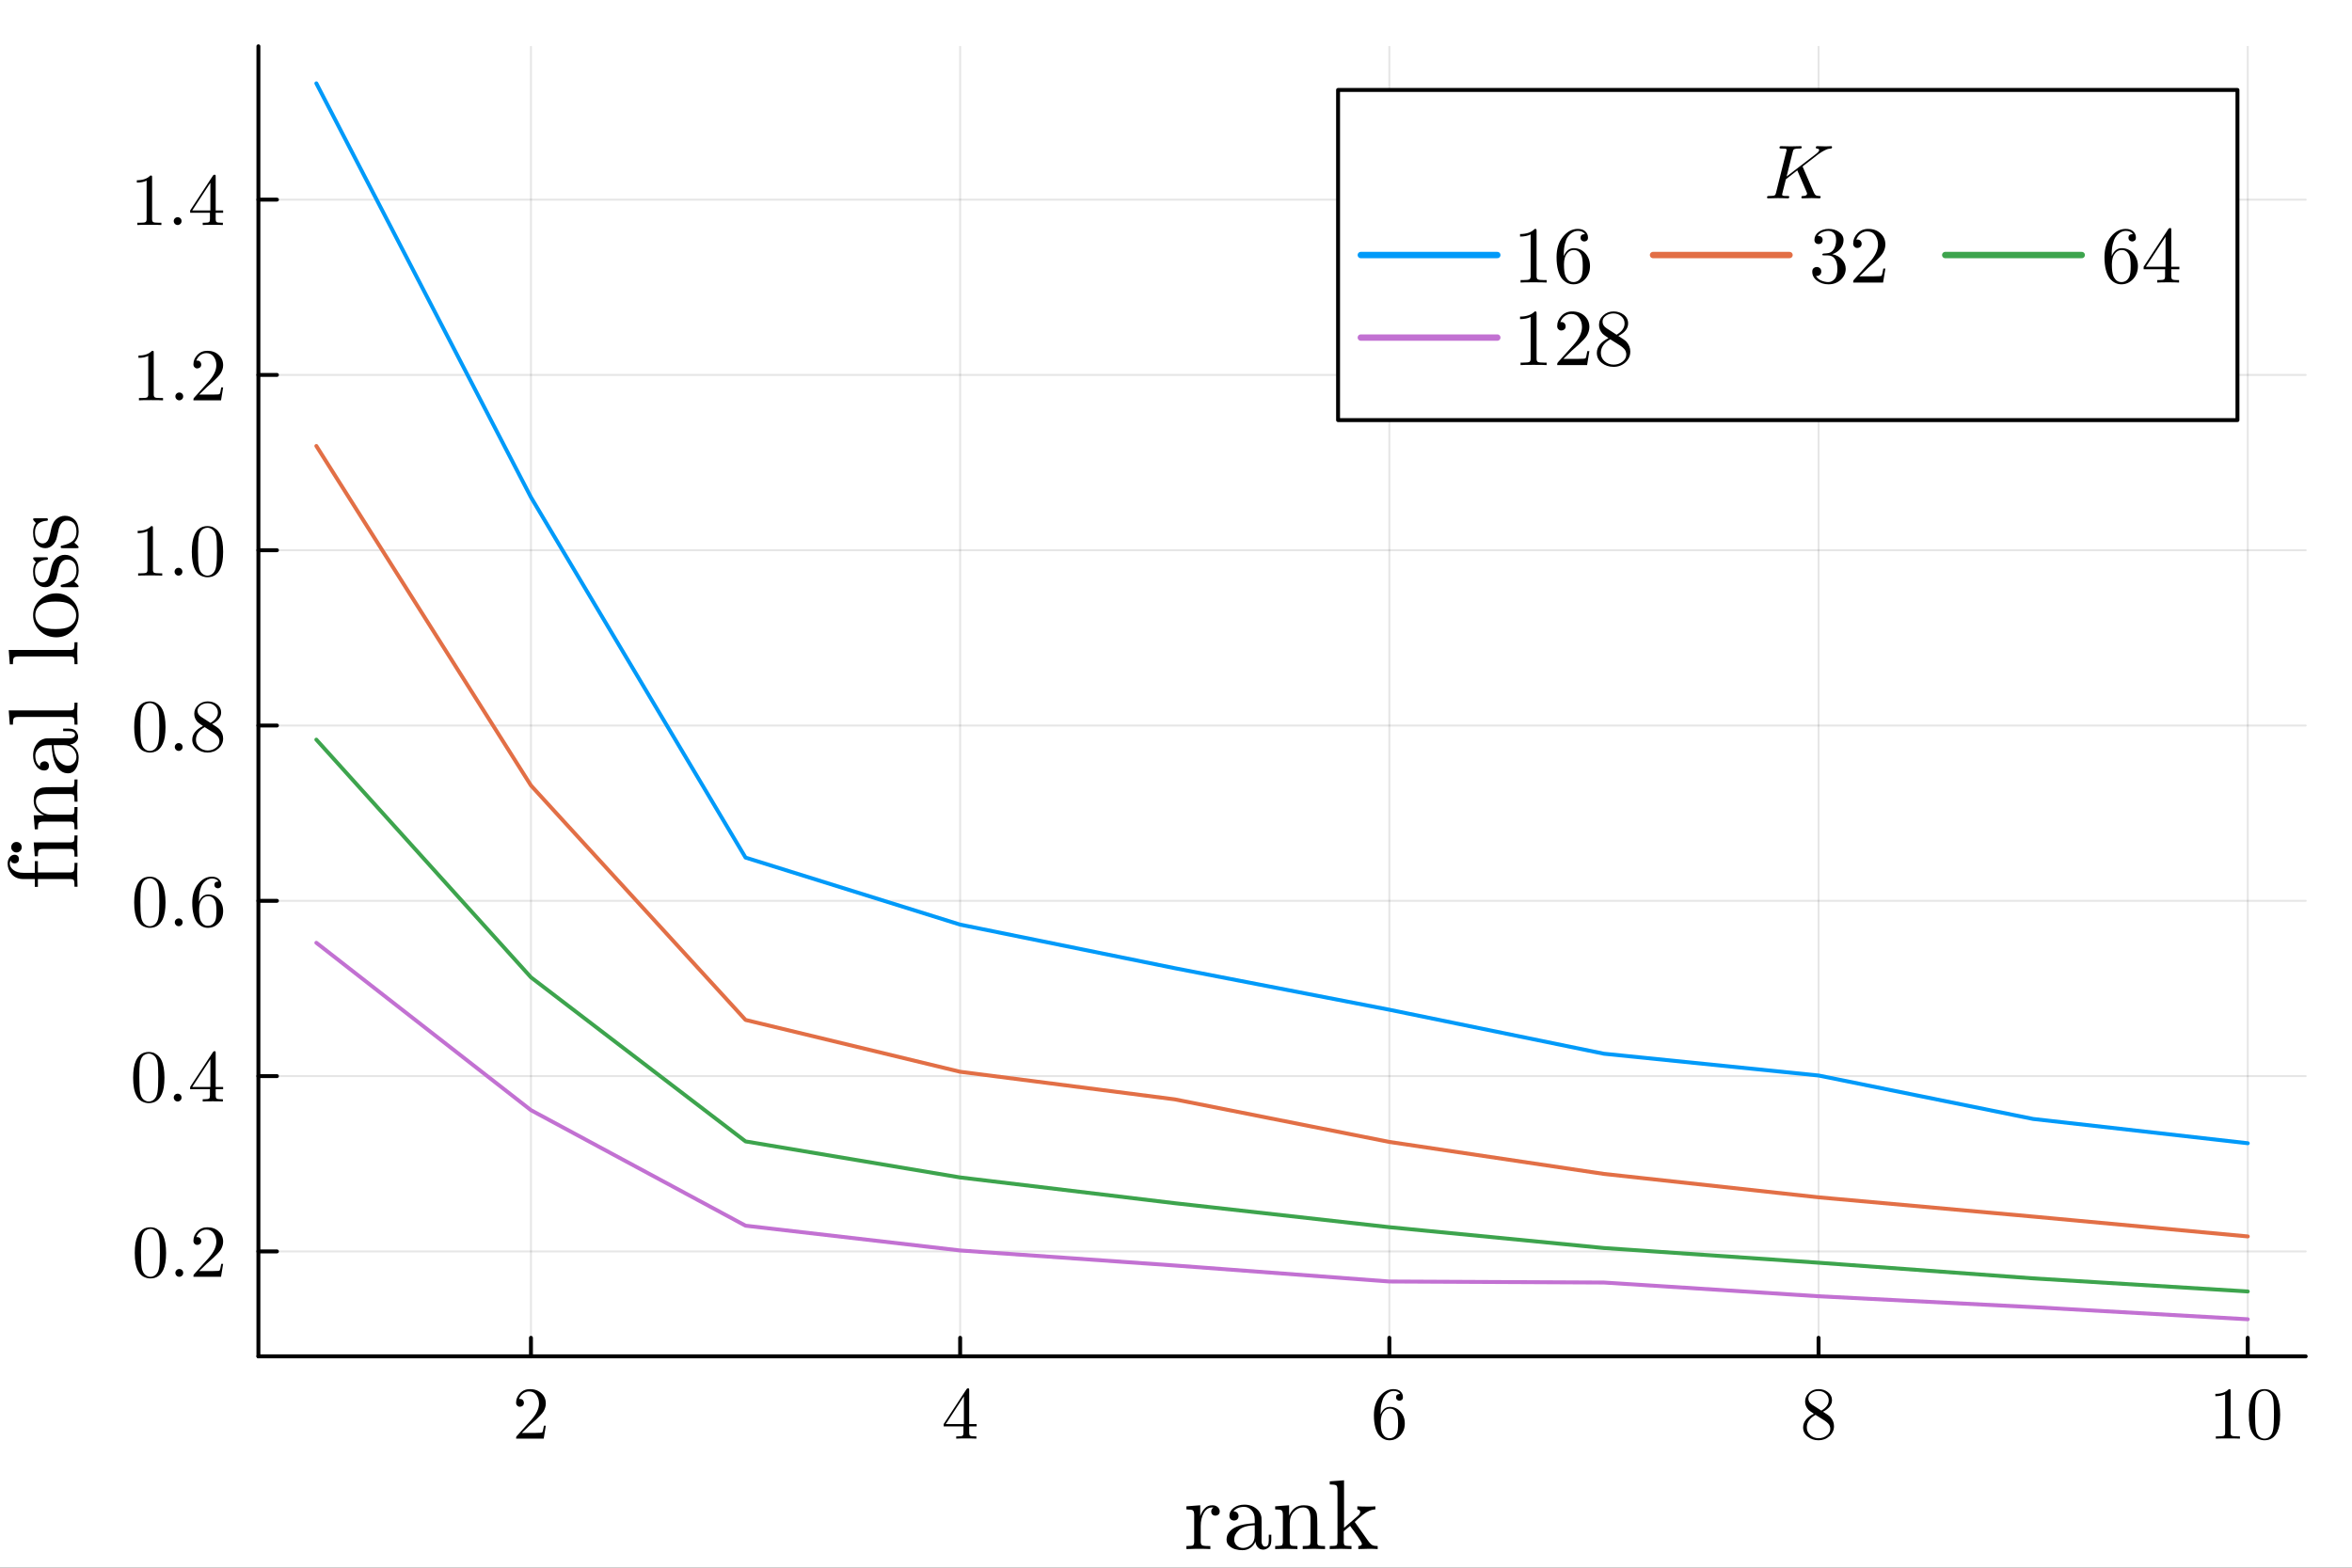 <svg xmlns="http://www.w3.org/2000/svg" xmlns:xlink="http://www.w3.org/1999/xlink" width="600" height="400" viewBox="0 0 2400 1600">
<rect x="0" y="0" width="2400" height="1600" fill="#333333" stroke="none"/>
<defs>
  <clipPath id="clip740">
    <rect x="0" y="0" width="2400" height="1600"></rect>
  </clipPath>
</defs>
<path clip-path="url(#clip740)" d="M0 1600 L2400 1600 L2400 0 L0 0  Z" fill="#ffffff" fill-rule="evenodd" fill-opacity="1"></path>
<defs>
  <clipPath id="clip741">
    <rect x="480" y="0" width="1681" height="1600"></rect>
  </clipPath>
</defs>
<path clip-path="url(#clip740)" d="M263.683 1384.3 L2352.76 1384.3 L2352.76 47.244 L263.683 47.244  Z" fill="#ffffff" fill-rule="evenodd" fill-opacity="1"></path>
<defs>
  <clipPath id="clip742">
    <rect x="263" y="47" width="2090" height="1338"></rect>
  </clipPath>
</defs>
<polyline clip-path="url(#clip742)" style="stroke:#000000; stroke-linecap:round; stroke-linejoin:round; stroke-width:2; stroke-opacity:0.1; fill:none" points="541.788,1384.3 541.788,47.244 "></polyline>
<polyline clip-path="url(#clip742)" style="stroke:#000000; stroke-linecap:round; stroke-linejoin:round; stroke-width:2; stroke-opacity:0.1; fill:none" points="979.749,1384.3 979.749,47.244 "></polyline>
<polyline clip-path="url(#clip742)" style="stroke:#000000; stroke-linecap:round; stroke-linejoin:round; stroke-width:2; stroke-opacity:0.1; fill:none" points="1417.71,1384.3 1417.71,47.244 "></polyline>
<polyline clip-path="url(#clip742)" style="stroke:#000000; stroke-linecap:round; stroke-linejoin:round; stroke-width:2; stroke-opacity:0.1; fill:none" points="1855.67,1384.3 1855.67,47.244 "></polyline>
<polyline clip-path="url(#clip742)" style="stroke:#000000; stroke-linecap:round; stroke-linejoin:round; stroke-width:2; stroke-opacity:0.1; fill:none" points="2293.63,1384.3 2293.63,47.244 "></polyline>
<polyline clip-path="url(#clip740)" style="stroke:#000000; stroke-linecap:round; stroke-linejoin:round; stroke-width:4; stroke-opacity:1; fill:none" points="263.683,1384.3 2352.76,1384.3 "></polyline>
<polyline clip-path="url(#clip740)" style="stroke:#000000; stroke-linecap:round; stroke-linejoin:round; stroke-width:4; stroke-opacity:1; fill:none" points="541.788,1384.3 541.788,1365.4 "></polyline>
<polyline clip-path="url(#clip740)" style="stroke:#000000; stroke-linecap:round; stroke-linejoin:round; stroke-width:4; stroke-opacity:1; fill:none" points="979.749,1384.3 979.749,1365.4 "></polyline>
<polyline clip-path="url(#clip740)" style="stroke:#000000; stroke-linecap:round; stroke-linejoin:round; stroke-width:4; stroke-opacity:1; fill:none" points="1417.71,1384.3 1417.71,1365.4 "></polyline>
<polyline clip-path="url(#clip740)" style="stroke:#000000; stroke-linecap:round; stroke-linejoin:round; stroke-width:4; stroke-opacity:1; fill:none" points="1855.67,1384.3 1855.67,1365.4 "></polyline>
<polyline clip-path="url(#clip740)" style="stroke:#000000; stroke-linecap:round; stroke-linejoin:round; stroke-width:4; stroke-opacity:1; fill:none" points="2293.63,1384.3 2293.63,1365.4 "></polyline>
<path clip-path="url(#clip740)" d="M526.632 1468.3 Q526.632 1466.93 526.743 1466.52 Q526.892 1466.11 527.484 1465.48 L542.047 1449.25 Q550.014 1440.29 550.014 1432.47 Q550.014 1427.39 547.346 1423.76 Q544.715 1420.13 539.861 1420.13 Q536.526 1420.13 533.71 1422.17 Q530.894 1424.2 529.597 1427.84 Q529.819 1427.76 530.597 1427.76 Q532.487 1427.76 533.524 1428.95 Q534.599 1430.13 534.599 1431.73 Q534.599 1433.76 533.265 1434.77 Q531.968 1435.73 530.671 1435.73 Q530.152 1435.73 529.448 1435.62 Q528.781 1435.51 527.707 1434.47 Q526.632 1433.39 526.632 1431.5 Q526.632 1426.21 530.634 1421.98 Q534.673 1417.76 540.824 1417.76 Q547.791 1417.76 552.348 1421.91 Q556.943 1426.02 556.943 1432.47 Q556.943 1434.73 556.239 1436.8 Q555.572 1438.84 554.646 1440.43 Q553.756 1442.03 551.311 1444.58 Q548.865 1447.14 546.901 1448.96 Q544.937 1450.77 540.528 1454.63 L532.487 1462.45 L546.16 1462.45 Q552.83 1462.45 553.349 1461.85 Q554.09 1460.78 555.016 1455.11 L556.943 1455.11 L554.794 1468.3 L526.632 1468.3 Z" fill="#000000" fill-rule="nonzero" fill-opacity="1"></path><path clip-path="url(#clip740)" d="M962.926 1455.78 L962.926 1453.44 L986.233 1417.83 Q986.826 1416.9 987.752 1416.94 Q988.605 1416.94 988.79 1417.28 Q988.975 1417.61 988.975 1418.91 L988.975 1453.44 L996.572 1453.44 L996.572 1455.78 L988.975 1455.78 L988.975 1462.37 Q988.975 1464.56 989.865 1465.26 Q990.791 1465.97 994.719 1465.97 L996.312 1465.97 L996.312 1468.3 Q993.2 1468.08 986.011 1468.08 Q978.859 1468.08 975.747 1468.3 L975.747 1465.97 L977.34 1465.97 Q981.268 1465.97 982.194 1465.3 Q983.121 1464.59 983.121 1462.37 L983.121 1455.78 L962.926 1455.78 M965.075 1453.44 L983.565 1453.44 L983.565 1425.13 L965.075 1453.44 Z" fill="#000000" fill-rule="nonzero" fill-opacity="1"></path><path clip-path="url(#clip740)" d="M1401.96 1444.33 Q1401.96 1432.39 1408.04 1425.09 Q1414.12 1417.76 1421.93 1417.76 Q1426.49 1417.76 1429.01 1420.09 Q1431.57 1422.39 1431.57 1425.95 Q1431.57 1427.91 1430.42 1428.76 Q1429.27 1429.61 1428.08 1429.61 Q1426.71 1429.61 1425.64 1428.69 Q1424.56 1427.76 1424.56 1426.09 Q1424.56 1422.69 1428.75 1422.69 Q1426.79 1419.65 1422.08 1419.65 Q1420.64 1419.65 1419.15 1420.09 Q1417.67 1420.5 1415.75 1421.91 Q1413.82 1423.32 1412.34 1425.54 Q1410.85 1427.76 1409.82 1431.95 Q1408.78 1436.14 1408.78 1441.58 L1408.78 1443.4 Q1411.89 1435.88 1418.27 1435.91 Q1424.64 1435.91 1429.05 1440.77 Q1433.46 1445.62 1433.46 1452.81 Q1433.46 1460.18 1428.86 1465.08 Q1424.27 1469.97 1417.82 1469.97 Q1414.93 1469.97 1412.3 1468.74 Q1409.71 1467.56 1407.26 1464.82 Q1404.85 1462.07 1403.41 1456.81 Q1401.96 1451.55 1401.96 1444.33 M1408.93 1451.14 Q1408.93 1458.59 1410.3 1462.15 Q1410.52 1462.74 1411 1463.56 Q1411.52 1464.37 1412.37 1465.45 Q1413.26 1466.48 1414.71 1467.19 Q1416.15 1467.86 1417.82 1467.86 Q1422.9 1467.86 1425.34 1462.93 Q1426.64 1460.18 1426.64 1452.74 Q1426.64 1445.14 1425.27 1442.36 Q1422.93 1437.66 1418.19 1437.66 Q1415 1437.66 1412.78 1439.84 Q1410.59 1442.03 1409.74 1444.96 Q1408.93 1447.88 1408.93 1451.14 Z" fill="#000000" fill-rule="nonzero" fill-opacity="1"></path><path clip-path="url(#clip740)" d="M1839.92 1456.85 Q1839.92 1448.36 1850.85 1442.88 Q1846.15 1439.69 1845.29 1438.77 Q1841.96 1435.06 1841.96 1430.43 Q1841.96 1425.13 1845.96 1421.46 Q1850 1417.76 1855.71 1417.76 Q1861.15 1417.76 1865.27 1420.91 Q1869.38 1424.06 1869.38 1429.06 Q1869.38 1436.1 1860.19 1440.84 Q1866.27 1444.62 1867.71 1446.22 Q1871.42 1450.33 1871.42 1455.55 Q1871.42 1461.63 1866.75 1465.82 Q1862.08 1469.97 1855.63 1469.97 Q1849.33 1469.97 1844.63 1466.3 Q1839.92 1462.63 1839.92 1456.85 M1843.7 1456.85 Q1843.7 1461.56 1847.22 1464.71 Q1850.78 1467.86 1855.71 1467.86 Q1860.49 1467.86 1864.04 1465.11 Q1867.64 1462.37 1867.64 1458.29 Q1867.64 1456.7 1867.08 1455.33 Q1866.56 1453.96 1865.49 1452.88 Q1864.45 1451.77 1863.79 1451.29 Q1863.16 1450.77 1861.93 1449.92 L1852.59 1444.03 Q1843.7 1448.96 1843.7 1456.85 M1845.29 1427.47 Q1845.29 1431.1 1849.11 1433.62 L1858.52 1439.69 Q1866.05 1435.28 1866.05 1429.06 Q1866.05 1425.02 1862.97 1422.35 Q1859.89 1419.65 1855.63 1419.65 Q1851.45 1419.65 1848.37 1421.87 Q1845.29 1424.06 1845.29 1427.47 Z" fill="#000000" fill-rule="nonzero" fill-opacity="1"></path><path clip-path="url(#clip740)" d="M2260.58 1424.98 L2260.58 1422.61 Q2269.69 1422.61 2274.4 1417.76 Q2275.7 1417.76 2275.92 1418.05 Q2276.14 1418.35 2276.14 1419.72 L2276.14 1462.3 Q2276.14 1464.56 2277.25 1465.26 Q2278.36 1465.97 2283.22 1465.97 L2285.63 1465.97 L2285.63 1468.3 Q2282.96 1468.08 2273.33 1468.08 Q2263.69 1468.08 2261.06 1468.3 L2261.06 1465.97 L2263.47 1465.97 Q2268.25 1465.97 2269.4 1465.3 Q2270.55 1464.59 2270.55 1462.3 L2270.55 1422.98 Q2266.58 1424.98 2260.58 1424.98 Z" fill="#000000" fill-rule="nonzero" fill-opacity="1"></path><path clip-path="url(#clip740)" d="M2294.74 1444.03 Q2294.74 1432.88 2297.56 1426.8 Q2301.49 1417.76 2310.75 1417.76 Q2312.71 1417.76 2314.75 1418.31 Q2316.83 1418.83 2319.42 1420.87 Q2322.05 1422.91 2323.65 1426.24 Q2326.68 1432.69 2326.68 1444.03 Q2326.68 1455.11 2323.87 1461.15 Q2319.75 1469.97 2310.68 1469.97 Q2307.27 1469.97 2303.78 1468.23 Q2300.34 1466.48 2298.15 1462.3 Q2294.74 1456.03 2294.74 1444.03 M2301.04 1443.1 Q2301.04 1454.55 2301.86 1459.11 Q2302.78 1464.04 2305.3 1466.19 Q2307.86 1468.3 2310.68 1468.3 Q2313.72 1468.3 2316.23 1466.04 Q2318.79 1463.74 2319.57 1458.81 Q2320.42 1453.96 2320.38 1443.1 Q2320.38 1432.54 2319.64 1428.32 Q2318.64 1423.39 2315.98 1421.43 Q2313.34 1419.42 2310.68 1419.42 Q2309.68 1419.42 2308.6 1419.72 Q2307.56 1420.02 2306.04 1420.87 Q2304.53 1421.72 2303.34 1423.83 Q2302.19 1425.95 2301.64 1429.13 Q2301.04 1433.25 2301.04 1443.1 Z" fill="#000000" fill-rule="nonzero" fill-opacity="1"></path><path clip-path="url(#clip740)" d="M1210.64 1581 L1210.64 1577.89 Q1216.03 1577.89 1217.26 1577.25 Q1218.55 1576.56 1218.55 1573.3 L1218.55 1546.17 Q1218.55 1542.42 1217.21 1541.48 Q1215.93 1540.54 1210.64 1540.54 L1210.64 1537.38 L1224.72 1536.29 L1224.72 1547.41 Q1226.15 1543.06 1229.17 1539.7 Q1232.23 1536.29 1237.17 1536.29 Q1240.43 1536.29 1242.51 1538.12 Q1244.63 1539.95 1244.63 1542.47 Q1244.63 1544.69 1243.25 1545.83 Q1241.92 1546.91 1240.28 1546.91 Q1238.46 1546.91 1237.17 1545.78 Q1235.94 1544.59 1235.94 1542.57 Q1235.94 1541.33 1236.48 1540.39 Q1237.07 1539.4 1237.52 1539.06 Q1237.96 1538.71 1238.26 1538.61 Q1238.06 1538.51 1237.17 1538.51 Q1231.59 1538.51 1228.38 1544.1 Q1225.22 1549.63 1225.22 1557.54 L1225.22 1573.1 Q1225.22 1576.01 1226.4 1576.95 Q1227.64 1577.89 1232.92 1577.89 L1235.05 1577.89 L1235.05 1581 Q1231 1580.71 1222.2 1580.71 Q1220.97 1580.71 1219.04 1580.76 Q1217.11 1580.81 1214.59 1580.91 Q1212.07 1581 1210.64 1581 Z" fill="#000000" fill-rule="nonzero" fill-opacity="1"></path><path clip-path="url(#clip740)" d="M1251.6 1571.37 Q1251.6 1562.77 1261.73 1558.23 Q1267.8 1555.31 1280.35 1554.57 L1280.35 1550.87 Q1280.35 1544.59 1277.04 1541.28 Q1273.78 1537.92 1269.63 1537.92 Q1262.22 1537.92 1258.66 1542.57 Q1261.68 1542.66 1262.77 1544.2 Q1263.85 1545.68 1263.85 1547.21 Q1263.85 1549.24 1262.57 1550.57 Q1261.33 1551.85 1259.21 1551.85 Q1257.18 1551.85 1255.85 1550.62 Q1254.51 1549.33 1254.51 1547.11 Q1254.51 1542.17 1258.96 1538.91 Q1263.46 1535.65 1269.83 1535.65 Q1278.13 1535.65 1283.66 1541.23 Q1285.39 1542.96 1286.23 1545.18 Q1287.12 1547.41 1287.22 1548.89 Q1287.32 1550.32 1287.32 1553.19 L1287.32 1573.4 Q1287.32 1573.99 1287.52 1574.98 Q1287.72 1575.96 1288.6 1577.25 Q1289.54 1578.48 1291.08 1578.48 Q1294.73 1578.48 1294.68 1572.01 L1294.68 1566.33 L1297.25 1566.33 L1297.25 1572.01 Q1297.25 1577.4 1294.39 1579.52 Q1291.57 1581.6 1288.95 1581.6 Q1285.59 1581.6 1283.47 1579.13 Q1281.34 1576.66 1281.05 1573.3 Q1279.51 1577.15 1276.01 1579.67 Q1272.55 1582.14 1267.8 1582.14 Q1264.15 1582.14 1260.69 1581.2 Q1257.28 1580.31 1254.42 1577.79 Q1251.6 1575.22 1251.6 1571.37 M1259.41 1571.27 Q1259.41 1575.03 1262.07 1577.45 Q1264.74 1579.87 1268.5 1579.87 Q1272.75 1579.87 1276.55 1576.61 Q1280.35 1573.3 1280.35 1566.82 L1280.35 1556.7 Q1269.14 1557.09 1264.25 1561.59 Q1259.41 1566.03 1259.41 1571.27 Z" fill="#000000" fill-rule="nonzero" fill-opacity="1"></path><path clip-path="url(#clip740)" d="M1301.2 1581 L1301.2 1577.89 Q1306.59 1577.89 1307.82 1577.25 Q1309.06 1576.56 1309.06 1573.3 L1309.06 1546.17 Q1309.06 1542.42 1307.73 1541.48 Q1306.44 1540.54 1301.2 1540.54 L1301.2 1537.38 L1315.43 1536.29 L1315.43 1546.91 Q1320.18 1536.29 1330.4 1536.29 Q1338.01 1536.29 1341.03 1540.05 Q1343.25 1542.57 1343.69 1545.38 Q1344.19 1548.2 1344.19 1555.51 L1344.19 1574.83 Q1344.29 1576.95 1345.92 1577.45 Q1347.55 1577.89 1352.09 1577.89 L1352.09 1581 Q1341.77 1580.71 1340.73 1580.71 Q1339.94 1580.71 1329.32 1581 L1329.32 1577.89 Q1334.7 1577.89 1335.94 1577.25 Q1337.22 1576.56 1337.22 1573.3 L1337.22 1549.73 Q1337.22 1544.59 1335.64 1541.58 Q1334.06 1538.51 1329.71 1538.51 Q1324.47 1538.51 1320.27 1542.91 Q1316.07 1547.31 1316.07 1554.72 L1316.07 1573.3 Q1316.07 1576.56 1317.31 1577.25 Q1318.59 1577.89 1323.93 1577.89 L1323.93 1581 Q1313.6 1580.71 1312.62 1580.71 Q1311.83 1580.71 1301.2 1581 Z" fill="#000000" fill-rule="nonzero" fill-opacity="1"></path><path clip-path="url(#clip740)" d="M1356.88 1581 L1356.88 1577.89 Q1362.27 1577.89 1363.51 1577.25 Q1364.79 1576.56 1364.79 1573.3 L1364.79 1520.68 Q1364.79 1516.92 1363.46 1515.98 Q1362.17 1515.05 1356.88 1515.05 L1356.88 1511.88 L1371.46 1510.8 L1371.46 1559.36 L1385.74 1547.01 Q1387.96 1545.09 1387.96 1543.06 Q1387.96 1540.74 1385.05 1540.54 L1385.05 1537.38 Q1389.3 1537.67 1396.36 1537.67 Q1400.51 1537.67 1403.43 1537.38 L1403.43 1540.54 Q1397.05 1540.84 1390.68 1545.97 Q1389.25 1547.11 1385.84 1550.08 Q1382.48 1552.99 1382.48 1553.29 Q1382.48 1553.39 1382.58 1553.63 Q1382.72 1553.88 1382.92 1554.08 Q1383.12 1554.27 1383.12 1554.37 L1395.97 1572.51 Q1398.58 1576.16 1400.51 1577.05 Q1402.44 1577.89 1405.8 1577.89 L1405.8 1581 Q1401.45 1580.71 1396.95 1580.71 Q1394.53 1580.71 1386.03 1581 L1386.03 1577.89 Q1389.69 1577.89 1389.69 1575.52 Q1389.69 1573.89 1381.49 1562.58 Q1380.9 1561.78 1379.56 1560.06 Q1378.33 1558.23 1377.64 1557.34 L1371.16 1562.87 L1371.16 1573.3 Q1371.16 1576.56 1372.4 1577.25 Q1373.68 1577.89 1379.07 1577.89 L1379.07 1581 Q1372.99 1580.71 1367.95 1580.71 Q1366.91 1580.71 1356.88 1581 Z" fill="#000000" fill-rule="nonzero" fill-opacity="1"></path><polyline clip-path="url(#clip742)" style="stroke:#000000; stroke-linecap:round; stroke-linejoin:round; stroke-width:2; stroke-opacity:0.1; fill:none" points="263.683,1277.2 2352.76,1277.2 "></polyline>
<polyline clip-path="url(#clip742)" style="stroke:#000000; stroke-linecap:round; stroke-linejoin:round; stroke-width:2; stroke-opacity:0.1; fill:none" points="263.683,1098.29 2352.76,1098.29 "></polyline>
<polyline clip-path="url(#clip742)" style="stroke:#000000; stroke-linecap:round; stroke-linejoin:round; stroke-width:2; stroke-opacity:0.1; fill:none" points="263.683,919.381 2352.76,919.381 "></polyline>
<polyline clip-path="url(#clip742)" style="stroke:#000000; stroke-linecap:round; stroke-linejoin:round; stroke-width:2; stroke-opacity:0.1; fill:none" points="263.683,740.472 2352.76,740.472 "></polyline>
<polyline clip-path="url(#clip742)" style="stroke:#000000; stroke-linecap:round; stroke-linejoin:round; stroke-width:2; stroke-opacity:0.1; fill:none" points="263.683,561.562 2352.76,561.562 "></polyline>
<polyline clip-path="url(#clip742)" style="stroke:#000000; stroke-linecap:round; stroke-linejoin:round; stroke-width:2; stroke-opacity:0.1; fill:none" points="263.683,382.652 2352.76,382.652 "></polyline>
<polyline clip-path="url(#clip742)" style="stroke:#000000; stroke-linecap:round; stroke-linejoin:round; stroke-width:2; stroke-opacity:0.1; fill:none" points="263.683,203.743 2352.76,203.743 "></polyline>
<polyline clip-path="url(#clip740)" style="stroke:#000000; stroke-linecap:round; stroke-linejoin:round; stroke-width:4; stroke-opacity:1; fill:none" points="263.683,1384.3 263.683,47.244 "></polyline>
<polyline clip-path="url(#clip740)" style="stroke:#000000; stroke-linecap:round; stroke-linejoin:round; stroke-width:4; stroke-opacity:1; fill:none" points="263.683,1277.2 282.58,1277.2 "></polyline>
<polyline clip-path="url(#clip740)" style="stroke:#000000; stroke-linecap:round; stroke-linejoin:round; stroke-width:4; stroke-opacity:1; fill:none" points="263.683,1098.29 282.58,1098.29 "></polyline>
<polyline clip-path="url(#clip740)" style="stroke:#000000; stroke-linecap:round; stroke-linejoin:round; stroke-width:4; stroke-opacity:1; fill:none" points="263.683,919.381 282.58,919.381 "></polyline>
<polyline clip-path="url(#clip740)" style="stroke:#000000; stroke-linecap:round; stroke-linejoin:round; stroke-width:4; stroke-opacity:1; fill:none" points="263.683,740.472 282.58,740.472 "></polyline>
<polyline clip-path="url(#clip740)" style="stroke:#000000; stroke-linecap:round; stroke-linejoin:round; stroke-width:4; stroke-opacity:1; fill:none" points="263.683,561.562 282.58,561.562 "></polyline>
<polyline clip-path="url(#clip740)" style="stroke:#000000; stroke-linecap:round; stroke-linejoin:round; stroke-width:4; stroke-opacity:1; fill:none" points="263.683,382.652 282.58,382.652 "></polyline>
<polyline clip-path="url(#clip740)" style="stroke:#000000; stroke-linecap:round; stroke-linejoin:round; stroke-width:4; stroke-opacity:1; fill:none" points="263.683,203.743 282.58,203.743 "></polyline>
<path clip-path="url(#clip740)" d="M137.528 1278.85 Q137.528 1267.7 140.344 1261.62 Q144.272 1252.58 153.535 1252.58 Q155.499 1252.58 157.537 1253.13 Q159.612 1253.65 162.206 1255.69 Q164.837 1257.73 166.431 1261.06 Q169.469 1267.51 169.469 1278.85 Q169.469 1289.93 166.653 1295.97 Q162.54 1304.79 153.461 1304.79 Q150.052 1304.79 146.569 1303.05 Q143.123 1301.3 140.937 1297.12 Q137.528 1290.86 137.528 1278.85 M143.827 1277.92 Q143.827 1289.37 144.642 1293.93 Q145.569 1298.86 148.088 1301.01 Q150.645 1303.12 153.461 1303.12 Q156.5 1303.12 159.02 1300.86 Q161.576 1298.56 162.355 1293.63 Q163.207 1288.78 163.17 1277.92 Q163.17 1267.36 162.429 1263.14 Q161.428 1258.21 158.76 1256.25 Q156.129 1254.24 153.461 1254.24 Q152.461 1254.24 151.386 1254.54 Q150.349 1254.84 148.829 1255.69 Q147.31 1256.54 146.124 1258.65 Q144.976 1260.77 144.42 1263.95 Q143.827 1268.07 143.827 1277.92 Z" fill="#000000" fill-rule="nonzero" fill-opacity="1"></path><path clip-path="url(#clip740)" d="M180.104 1301.9 Q178.955 1300.67 178.955 1299.08 Q178.955 1297.49 180.104 1296.34 Q181.253 1295.15 182.994 1295.15 Q184.662 1295.15 185.773 1296.27 Q186.922 1297.34 186.922 1299.12 Q186.922 1300.86 185.699 1302.01 Q184.513 1303.12 182.994 1303.12 Q181.253 1303.12 180.104 1301.9 Z" fill="#000000" fill-rule="nonzero" fill-opacity="1"></path><path clip-path="url(#clip740)" d="M197.372 1303.12 Q197.372 1301.75 197.483 1301.34 Q197.631 1300.93 198.224 1300.3 L212.786 1284.07 Q220.753 1275.11 220.753 1267.29 Q220.753 1262.21 218.085 1258.58 Q215.454 1254.95 210.6 1254.95 Q207.265 1254.95 204.449 1256.99 Q201.633 1259.03 200.336 1262.66 Q200.558 1262.58 201.336 1262.58 Q203.226 1262.58 204.264 1263.77 Q205.338 1264.95 205.338 1266.55 Q205.338 1268.59 204.004 1269.59 Q202.707 1270.55 201.411 1270.55 Q200.892 1270.55 200.188 1270.44 Q199.521 1270.33 198.446 1269.29 Q197.372 1268.21 197.372 1266.32 Q197.372 1261.03 201.373 1256.8 Q205.412 1252.58 211.564 1252.58 Q218.53 1252.58 223.088 1256.73 Q227.683 1260.84 227.683 1267.29 Q227.683 1269.55 226.978 1271.62 Q226.312 1273.66 225.385 1275.26 Q224.496 1276.85 222.05 1279.41 Q219.605 1281.96 217.641 1283.78 Q215.677 1285.59 211.267 1289.45 L203.226 1297.27 L216.9 1297.27 Q223.569 1297.27 224.088 1296.67 Q224.829 1295.6 225.756 1289.93 L227.683 1289.93 L225.533 1303.12 L197.372 1303.12 Z" fill="#000000" fill-rule="nonzero" fill-opacity="1"></path><path clip-path="url(#clip740)" d="M135.86 1099.94 Q135.86 1088.79 138.676 1082.71 Q142.604 1073.67 151.868 1073.67 Q153.832 1073.67 155.87 1074.22 Q157.945 1074.74 160.539 1076.78 Q163.17 1078.82 164.763 1082.15 Q167.802 1088.6 167.802 1099.94 Q167.802 1111.02 164.985 1117.06 Q160.872 1125.88 151.794 1125.88 Q148.385 1125.88 144.902 1124.14 Q141.455 1122.4 139.269 1118.21 Q135.86 1111.95 135.86 1099.94 M142.16 1099.01 Q142.16 1110.46 142.975 1115.02 Q143.901 1119.95 146.421 1122.1 Q148.978 1124.21 151.794 1124.21 Q154.832 1124.21 157.352 1121.95 Q159.909 1119.65 160.687 1114.72 Q161.539 1109.87 161.502 1099.01 Q161.502 1088.45 160.761 1084.23 Q159.761 1079.3 157.093 1077.34 Q154.462 1075.34 151.794 1075.34 Q150.793 1075.34 149.719 1075.63 Q148.681 1075.93 147.162 1076.78 Q145.643 1077.63 144.457 1079.74 Q143.308 1081.86 142.752 1085.04 Q142.16 1089.16 142.16 1099.01 Z" fill="#000000" fill-rule="nonzero" fill-opacity="1"></path><path clip-path="url(#clip740)" d="M178.436 1122.99 Q177.288 1121.77 177.288 1120.17 Q177.288 1118.58 178.436 1117.43 Q179.585 1116.24 181.327 1116.24 Q182.994 1116.24 184.106 1117.36 Q185.255 1118.43 185.255 1120.21 Q185.255 1121.95 184.032 1123.1 Q182.846 1124.21 181.327 1124.21 Q179.585 1124.21 178.436 1122.99 Z" fill="#000000" fill-rule="nonzero" fill-opacity="1"></path><path clip-path="url(#clip740)" d="M194.037 1111.69 L194.037 1109.35 L217.344 1073.74 Q217.937 1072.82 218.863 1072.85 Q219.716 1072.85 219.901 1073.19 Q220.086 1073.52 220.086 1074.82 L220.086 1109.35 L227.683 1109.35 L227.683 1111.69 L220.086 1111.69 L220.086 1118.28 Q220.086 1120.47 220.976 1121.17 Q221.902 1121.88 225.83 1121.88 L227.423 1121.88 L227.423 1124.21 Q224.311 1123.99 217.122 1123.99 Q209.97 1123.99 206.858 1124.21 L206.858 1121.88 L208.451 1121.88 Q212.379 1121.88 213.305 1121.21 Q214.232 1120.51 214.232 1118.28 L214.232 1111.69 L194.037 1111.69 M196.186 1109.35 L214.676 1109.35 L214.676 1081.04 L196.186 1109.35 Z" fill="#000000" fill-rule="nonzero" fill-opacity="1"></path><path clip-path="url(#clip740)" d="M136.935 921.03 Q136.935 909.877 139.751 903.8 Q143.679 894.758 152.943 894.758 Q154.906 894.758 156.944 895.314 Q159.02 895.833 161.613 897.871 Q164.244 899.909 165.838 903.244 Q168.876 909.691 168.876 921.03 Q168.876 932.11 166.06 938.15 Q161.947 946.969 152.868 946.969 Q149.459 946.969 145.976 945.227 Q142.53 943.486 140.344 939.298 Q136.935 933.036 136.935 921.03 M143.234 920.104 Q143.234 931.554 144.049 936.112 Q144.976 941.04 147.495 943.189 Q150.052 945.301 152.868 945.301 Q155.907 945.301 158.427 943.041 Q160.983 940.744 161.762 935.815 Q162.614 930.961 162.577 920.104 Q162.577 909.543 161.836 905.319 Q160.835 900.391 158.167 898.427 Q155.536 896.426 152.868 896.426 Q151.868 896.426 150.793 896.722 Q149.756 897.019 148.237 897.871 Q146.717 898.723 145.532 900.835 Q144.383 902.947 143.827 906.134 Q143.234 910.247 143.234 920.104 Z" fill="#000000" fill-rule="nonzero" fill-opacity="1"></path><path clip-path="url(#clip740)" d="M179.511 944.079 Q178.362 942.856 178.362 941.262 Q178.362 939.669 179.511 938.52 Q180.66 937.334 182.401 937.334 Q184.069 937.334 185.18 938.446 Q186.329 939.521 186.329 941.299 Q186.329 943.041 185.106 944.19 Q183.921 945.301 182.401 945.301 Q180.66 945.301 179.511 944.079 Z" fill="#000000" fill-rule="nonzero" fill-opacity="1"></path><path clip-path="url(#clip740)" d="M196.186 921.327 Q196.186 909.395 202.263 902.095 Q208.34 894.758 216.158 894.758 Q220.716 894.758 223.236 897.093 Q225.793 899.39 225.793 902.947 Q225.793 904.911 224.644 905.764 Q223.495 906.616 222.31 906.616 Q220.939 906.616 219.864 905.689 Q218.789 904.763 218.789 903.096 Q218.789 899.687 222.977 899.687 Q221.013 896.648 216.307 896.648 Q214.862 896.648 213.379 897.093 Q211.897 897.5 209.97 898.908 Q208.043 900.316 206.561 902.54 Q205.079 904.763 204.041 908.95 Q203.004 913.138 203.004 918.585 L203.004 920.4 Q206.117 912.878 212.49 912.915 Q218.863 912.915 223.273 917.769 Q227.683 922.624 227.683 929.812 Q227.683 937.186 223.088 942.078 Q218.493 946.969 212.045 946.969 Q209.155 946.969 206.524 945.746 Q203.93 944.56 201.485 941.818 Q199.076 939.076 197.631 933.814 Q196.186 928.552 196.186 921.327 M203.152 928.145 Q203.152 935.593 204.523 939.15 Q204.745 939.743 205.227 940.558 Q205.746 941.373 206.598 942.448 Q207.488 943.486 208.933 944.19 Q210.378 944.857 212.045 944.857 Q217.122 944.857 219.567 939.928 Q220.864 937.186 220.864 929.738 Q220.864 922.142 219.493 919.363 Q217.159 914.657 212.416 914.657 Q209.229 914.657 207.006 916.843 Q204.82 919.029 203.967 921.957 Q203.152 924.884 203.152 928.145 Z" fill="#000000" fill-rule="nonzero" fill-opacity="1"></path><path clip-path="url(#clip740)" d="M136.935 742.121 Q136.935 730.967 139.751 724.89 Q143.679 715.849 152.943 715.849 Q154.906 715.849 156.944 716.404 Q159.02 716.923 161.613 718.961 Q164.244 720.999 165.838 724.334 Q168.876 730.782 168.876 742.121 Q168.876 753.2 166.06 759.24 Q161.947 768.059 152.868 768.059 Q149.459 768.059 145.976 766.318 Q142.53 764.576 140.344 760.389 Q136.935 754.126 136.935 742.121 M143.234 741.194 Q143.234 752.644 144.049 757.202 Q144.976 762.13 147.495 764.28 Q150.052 766.392 152.868 766.392 Q155.907 766.392 158.427 764.131 Q160.983 761.834 161.762 756.906 Q162.614 752.051 162.577 741.194 Q162.577 730.634 161.836 726.409 Q160.835 721.481 158.167 719.517 Q155.536 717.516 152.868 717.516 Q151.868 717.516 150.793 717.813 Q149.756 718.109 148.237 718.961 Q146.717 719.814 145.532 721.926 Q144.383 724.038 143.827 727.225 Q143.234 731.338 143.234 741.194 Z" fill="#000000" fill-rule="nonzero" fill-opacity="1"></path><path clip-path="url(#clip740)" d="M179.511 765.169 Q178.362 763.946 178.362 762.353 Q178.362 760.759 179.511 759.611 Q180.66 758.425 182.401 758.425 Q184.069 758.425 185.18 759.537 Q186.329 760.611 186.329 762.39 Q186.329 764.131 185.106 765.28 Q183.921 766.392 182.401 766.392 Q180.66 766.392 179.511 765.169 Z" fill="#000000" fill-rule="nonzero" fill-opacity="1"></path><path clip-path="url(#clip740)" d="M196.186 754.942 Q196.186 746.456 207.117 740.972 Q202.411 737.785 201.559 736.859 Q198.224 733.153 198.224 728.521 Q198.224 723.223 202.226 719.554 Q206.265 715.849 211.971 715.849 Q217.418 715.849 221.531 718.998 Q225.645 722.148 225.645 727.15 Q225.645 734.191 216.455 738.934 Q222.532 742.714 223.977 744.307 Q227.683 748.42 227.683 753.645 Q227.683 759.722 223.014 763.909 Q218.345 768.059 211.897 768.059 Q205.598 768.059 200.892 764.391 Q196.186 760.722 196.186 754.942 M199.965 754.942 Q199.965 759.648 203.486 762.797 Q207.043 765.947 211.971 765.947 Q216.751 765.947 220.309 763.205 Q223.903 760.463 223.903 756.387 Q223.903 754.793 223.347 753.422 Q222.828 752.051 221.754 750.977 Q220.716 749.865 220.049 749.383 Q219.419 748.865 218.196 748.012 L208.859 742.121 Q199.965 747.049 199.965 754.942 M201.559 725.557 Q201.559 729.188 205.375 731.708 L214.787 737.785 Q222.31 733.376 222.31 727.15 Q222.31 723.111 219.234 720.443 Q216.158 717.738 211.897 717.738 Q207.71 717.738 204.634 719.962 Q201.559 722.148 201.559 725.557 Z" fill="#000000" fill-rule="nonzero" fill-opacity="1"></path><path clip-path="url(#clip740)" d="M140.492 544.165 L140.492 541.793 Q149.608 541.793 154.314 536.939 Q155.61 536.939 155.833 537.235 Q156.055 537.532 156.055 538.903 L156.055 581.479 Q156.055 583.739 157.167 584.444 Q158.278 585.148 163.133 585.148 L165.541 585.148 L165.541 587.482 Q162.873 587.26 153.239 587.26 Q143.605 587.26 140.974 587.482 L140.974 585.148 L143.382 585.148 Q148.162 585.148 149.311 584.481 Q150.46 583.777 150.46 581.479 L150.46 542.164 Q146.495 544.165 140.492 544.165 Z" fill="#000000" fill-rule="nonzero" fill-opacity="1"></path><path clip-path="url(#clip740)" d="M179.289 586.259 Q178.14 585.036 178.14 583.443 Q178.14 581.85 179.289 580.701 Q180.437 579.515 182.179 579.515 Q183.846 579.515 184.958 580.627 Q186.107 581.701 186.107 583.48 Q186.107 585.222 184.884 586.37 Q183.698 587.482 182.179 587.482 Q180.437 587.482 179.289 586.259 Z" fill="#000000" fill-rule="nonzero" fill-opacity="1"></path><path clip-path="url(#clip740)" d="M195.741 563.211 Q195.741 552.057 198.557 545.98 Q202.485 536.939 211.749 536.939 Q213.713 536.939 215.751 537.495 Q217.826 538.014 220.42 540.052 Q223.051 542.09 224.644 545.425 Q227.683 551.872 227.683 563.211 Q227.683 574.29 224.866 580.33 Q220.753 589.15 211.675 589.15 Q208.266 589.15 204.783 587.408 Q201.336 585.666 199.15 581.479 Q195.741 575.217 195.741 563.211 M202.04 562.285 Q202.04 573.735 202.856 578.292 Q203.782 583.221 206.302 585.37 Q208.859 587.482 211.675 587.482 Q214.713 587.482 217.233 585.222 Q219.79 582.924 220.568 577.996 Q221.42 573.142 221.383 562.285 Q221.383 551.724 220.642 547.5 Q219.642 542.571 216.974 540.607 Q214.343 538.606 211.675 538.606 Q210.674 538.606 209.6 538.903 Q208.562 539.199 207.043 540.052 Q205.524 540.904 204.338 543.016 Q203.189 545.128 202.633 548.315 Q202.04 552.428 202.04 562.285 Z" fill="#000000" fill-rule="nonzero" fill-opacity="1"></path><path clip-path="url(#clip740)" d="M141.307 365.255 L141.307 362.884 Q150.423 362.884 155.129 358.029 Q156.426 358.029 156.648 358.326 Q156.87 358.622 156.87 359.993 L156.87 402.57 Q156.87 404.83 157.982 405.534 Q159.094 406.238 163.948 406.238 L166.356 406.238 L166.356 408.572 Q163.688 408.35 154.054 408.35 Q144.42 408.35 141.789 408.572 L141.789 406.238 L144.198 406.238 Q148.978 406.238 150.126 405.571 Q151.275 404.867 151.275 402.57 L151.275 363.254 Q147.31 365.255 141.307 365.255 Z" fill="#000000" fill-rule="nonzero" fill-opacity="1"></path><path clip-path="url(#clip740)" d="M180.104 407.35 Q178.955 406.127 178.955 404.533 Q178.955 402.94 180.104 401.791 Q181.253 400.606 182.994 400.606 Q184.662 400.606 185.773 401.717 Q186.922 402.792 186.922 404.57 Q186.922 406.312 185.699 407.461 Q184.513 408.572 182.994 408.572 Q181.253 408.572 180.104 407.35 Z" fill="#000000" fill-rule="nonzero" fill-opacity="1"></path><path clip-path="url(#clip740)" d="M197.372 408.572 Q197.372 407.201 197.483 406.794 Q197.631 406.386 198.224 405.756 L212.786 389.526 Q220.753 380.559 220.753 372.74 Q220.753 367.664 218.085 364.032 Q215.454 360.401 210.6 360.401 Q207.265 360.401 204.449 362.439 Q201.633 364.477 200.336 368.108 Q200.558 368.034 201.336 368.034 Q203.226 368.034 204.264 369.22 Q205.338 370.406 205.338 371.999 Q205.338 374.037 204.004 375.038 Q202.707 376.001 201.411 376.001 Q200.892 376.001 200.188 375.89 Q199.521 375.779 198.446 374.741 Q197.372 373.667 197.372 371.777 Q197.372 366.478 201.373 362.254 Q205.412 358.029 211.564 358.029 Q218.53 358.029 223.088 362.18 Q227.683 366.293 227.683 372.74 Q227.683 375.001 226.978 377.076 Q226.312 379.114 225.385 380.707 Q224.496 382.3 222.05 384.857 Q219.605 387.414 217.641 389.23 Q215.677 391.045 211.267 394.899 L203.226 402.718 L216.9 402.718 Q223.569 402.718 224.088 402.125 Q224.829 401.05 225.756 395.381 L227.683 395.381 L225.533 408.572 L197.372 408.572 Z" fill="#000000" fill-rule="nonzero" fill-opacity="1"></path><path clip-path="url(#clip740)" d="M139.64 186.345 L139.64 183.974 Q148.755 183.974 153.461 179.12 Q154.758 179.12 154.981 179.416 Q155.203 179.713 155.203 181.084 L155.203 223.66 Q155.203 225.92 156.315 226.624 Q157.426 227.328 162.28 227.328 L164.689 227.328 L164.689 229.663 Q162.021 229.44 152.387 229.44 Q142.752 229.44 140.121 229.663 L140.121 227.328 L142.53 227.328 Q147.31 227.328 148.459 226.661 Q149.608 225.957 149.608 223.66 L149.608 184.344 Q145.643 186.345 139.64 186.345 Z" fill="#000000" fill-rule="nonzero" fill-opacity="1"></path><path clip-path="url(#clip740)" d="M178.436 228.44 Q177.288 227.217 177.288 225.624 Q177.288 224.03 178.436 222.882 Q179.585 221.696 181.327 221.696 Q182.994 221.696 184.106 222.808 Q185.255 223.882 185.255 225.661 Q185.255 227.402 184.032 228.551 Q182.846 229.663 181.327 229.663 Q179.585 229.663 178.436 228.44 Z" fill="#000000" fill-rule="nonzero" fill-opacity="1"></path><path clip-path="url(#clip740)" d="M194.037 217.138 L194.037 214.804 L217.344 179.194 Q217.937 178.267 218.863 178.305 Q219.716 178.305 219.901 178.638 Q220.086 178.971 220.086 180.268 L220.086 214.804 L227.683 214.804 L227.683 217.138 L220.086 217.138 L220.086 223.734 Q220.086 225.92 220.976 226.624 Q221.902 227.328 225.83 227.328 L227.423 227.328 L227.423 229.663 Q224.311 229.44 217.122 229.44 Q209.97 229.44 206.858 229.663 L206.858 227.328 L208.451 227.328 Q212.379 227.328 213.305 226.661 Q214.232 225.957 214.232 223.734 L214.232 217.138 L194.037 217.138 M196.186 214.804 L214.676 214.804 L214.676 186.494 L196.186 214.804 Z" fill="#000000" fill-rule="nonzero" fill-opacity="1"></path><path clip-path="url(#clip740)" d="M38.66 905.123 L35.498 905.123 L35.498 897.169 L23.887 897.169 Q16.378 897.169 12.079 892.327 Q7.781 887.436 7.781 881.457 Q7.781 877.505 9.905 874.936 Q12.03 872.367 14.895 872.367 Q16.822 872.367 18.107 873.552 Q19.342 874.689 19.342 876.813 Q19.342 878.839 18.058 880.025 Q16.773 881.161 14.994 881.161 Q11.733 881.161 10.745 878.147 Q10.054 879.679 10.004 881.457 Q10.004 885.113 13.759 887.979 Q17.514 890.795 23.789 890.795 L35.498 890.795 L35.498 878.938 L38.66 878.938 L38.66 890.449 L71.219 890.449 Q74.134 890.449 75.073 889.264 Q76.011 888.028 76.011 882.791 L76.011 880.667 L79.124 880.667 Q78.828 884.718 78.828 893.513 Q78.828 894.748 78.877 896.675 Q78.927 898.552 79.025 901.121 Q79.124 903.641 79.124 905.024 L76.011 905.024 Q76.011 899.639 75.369 898.404 Q74.678 897.169 71.417 897.169 L38.66 897.169 L38.66 905.123 Z" fill="#000000" fill-rule="nonzero" fill-opacity="1"></path><path clip-path="url(#clip740)" d="M79.124 874.293 L76.011 874.293 Q76.011 868.908 75.369 867.673 Q74.678 866.438 71.417 866.438 L44.194 866.438 Q40.439 866.438 39.549 867.722 Q38.66 868.958 38.66 873.898 L35.498 873.898 L34.411 859.768 L71.516 859.768 Q74.529 859.768 75.27 858.681 Q76.011 857.594 76.011 852.653 L79.124 852.653 Q78.828 862.979 78.828 863.177 Q78.828 864.56 79.124 874.293 M16.773 870.044 Q14.747 870.044 13.117 868.513 Q11.437 866.932 11.437 864.709 Q11.437 862.485 12.969 860.904 Q14.451 859.323 16.822 859.323 Q19.144 859.323 20.676 860.904 Q22.158 862.485 22.158 864.709 Q22.158 867.031 20.528 868.562 Q18.897 870.044 16.773 870.044 Z" fill="#000000" fill-rule="nonzero" fill-opacity="1"></path><path clip-path="url(#clip740)" d="M79.124 846.379 L76.011 846.379 Q76.011 840.993 75.369 839.758 Q74.678 838.523 71.417 838.523 L44.292 838.523 Q40.538 838.523 39.599 839.857 Q38.66 841.142 38.66 846.379 L35.498 846.379 L34.411 832.149 L45.033 832.149 Q34.411 827.406 34.411 817.179 Q34.411 809.571 38.166 806.557 Q40.686 804.334 43.502 803.889 Q46.318 803.395 53.63 803.395 L72.948 803.395 Q75.073 803.296 75.567 801.666 Q76.011 800.035 76.011 795.49 L79.124 795.49 Q78.828 805.816 78.828 806.853 Q78.828 807.644 79.124 818.266 L76.011 818.266 Q76.011 812.881 75.369 811.646 Q74.678 810.361 71.417 810.361 L47.85 810.361 Q42.711 810.361 39.698 811.942 Q36.634 813.523 36.634 817.871 Q36.634 823.108 41.032 827.308 Q45.429 831.507 52.84 831.507 L71.417 831.507 Q74.678 831.507 75.369 830.272 Q76.011 828.987 76.011 823.652 L79.124 823.652 Q78.828 833.978 78.828 834.966 Q78.828 835.756 79.124 846.379 Z" fill="#000000" fill-rule="nonzero" fill-opacity="1"></path><path clip-path="url(#clip740)" d="M69.49 789.264 Q60.893 789.264 56.348 779.136 Q53.433 773.059 52.692 760.51 L48.986 760.51 Q42.711 760.51 39.401 763.82 Q36.041 767.081 36.041 771.231 Q36.041 778.642 40.686 782.199 Q40.785 779.185 42.316 778.099 Q43.798 777.012 45.33 777.012 Q47.356 777.012 48.69 778.296 Q49.974 779.531 49.974 781.656 Q49.974 783.682 48.739 785.015 Q47.455 786.349 45.231 786.349 Q40.291 786.349 37.03 781.903 Q33.769 777.407 33.769 771.033 Q33.769 762.733 39.352 757.2 Q41.081 755.47 43.304 754.63 Q45.528 753.741 47.01 753.642 Q48.443 753.543 51.308 753.543 L71.516 753.543 Q72.108 753.543 73.097 753.346 Q74.085 753.148 75.369 752.259 Q76.604 751.32 76.604 749.788 Q76.604 746.132 70.132 746.182 L64.45 746.182 L64.45 743.613 L70.132 743.613 Q75.517 743.613 77.642 746.478 Q79.717 749.294 79.717 751.913 Q79.717 755.273 77.247 757.397 Q74.776 759.522 71.417 759.818 Q75.27 761.35 77.79 764.858 Q80.26 768.316 80.26 773.059 Q80.26 776.715 79.322 780.174 Q78.433 783.583 75.913 786.448 Q73.344 789.264 69.49 789.264 M69.391 781.458 Q73.146 781.458 75.567 778.79 Q77.988 776.122 77.988 772.367 Q77.988 768.118 74.727 764.314 Q71.417 760.51 64.944 760.51 L54.816 760.51 Q55.211 771.725 59.707 776.616 Q64.154 781.458 69.391 781.458 Z" fill="#000000" fill-rule="nonzero" fill-opacity="1"></path><path clip-path="url(#clip740)" d="M79.124 739.561 L76.011 739.561 Q76.011 734.176 75.369 732.941 Q74.678 731.706 71.417 731.706 L18.799 731.706 Q15.044 731.706 14.105 733.04 Q13.166 734.324 13.166 739.561 L10.004 739.561 L8.917 725.036 L71.417 725.036 Q74.678 725.036 75.369 723.751 Q76.011 722.467 76.011 717.131 L79.124 717.131 Q79.124 718.366 79.025 720.935 Q78.927 723.504 78.877 725.382 Q78.828 727.259 78.828 728.346 Q78.828 729.532 79.124 739.561 Z" fill="#000000" fill-rule="nonzero" fill-opacity="1"></path><path clip-path="url(#clip740)" d="M79.124 677.902 L76.011 677.902 Q76.011 672.516 75.369 671.281 Q74.678 670.046 71.417 670.046 L18.799 670.046 Q15.044 670.046 14.105 671.38 Q13.166 672.665 13.166 677.902 L10.004 677.902 L8.917 663.376 L71.417 663.376 Q74.678 663.376 75.369 662.092 Q76.011 660.807 76.011 655.471 L79.124 655.471 Q79.124 656.706 79.025 659.275 Q78.927 661.845 78.877 663.722 Q78.828 665.599 78.828 666.686 Q78.828 667.872 79.124 677.902 Z" fill="#000000" fill-rule="nonzero" fill-opacity="1"></path><path clip-path="url(#clip740)" d="M73.689 643.762 Q67.069 650.432 57.484 650.432 Q47.85 650.432 40.834 643.91 Q33.769 637.339 33.769 627.952 Q33.769 618.762 40.785 612.191 Q47.751 605.57 57.484 605.57 Q67.019 605.57 73.64 612.24 Q80.26 618.861 80.26 628.05 Q80.26 637.042 73.689 643.762 M56.644 642.032 Q66.476 642.032 70.923 639.463 Q77.691 635.511 77.691 627.952 Q77.691 624.197 75.666 621.084 Q73.64 617.922 70.231 616.193 Q65.784 613.969 56.644 613.969 Q46.911 613.969 42.613 616.637 Q36.041 620.59 36.041 628.05 Q36.041 631.311 37.771 634.523 Q39.451 637.685 42.81 639.612 Q47.257 642.032 56.644 642.032 Z" fill="#000000" fill-rule="nonzero" fill-opacity="1"></path><path clip-path="url(#clip740)" d="M77.79 599.296 L64.45 599.296 Q63.314 599.296 62.919 599.246 Q62.523 599.197 62.227 598.9 Q61.931 598.604 61.931 598.011 Q61.931 597.319 62.227 597.072 Q62.523 596.776 63.66 596.578 Q70.626 595.047 74.332 591.786 Q77.988 588.476 77.988 582.497 Q77.988 576.816 75.468 573.95 Q72.948 571.084 68.798 571.084 Q61.387 571.084 59.51 581.608 Q58.275 587.685 57.484 590.205 Q56.644 592.725 54.816 594.948 Q51.259 599.296 46.219 599.296 Q41.18 599.296 37.474 595.491 Q33.769 591.638 33.769 583.14 Q33.769 577.458 36.634 573.604 Q35.745 572.468 35.004 571.875 Q33.769 570.541 33.769 569.849 Q33.769 569.059 34.312 568.91 Q34.806 568.762 36.239 568.762 L46.417 568.762 Q47.553 568.762 47.949 568.812 Q48.344 568.861 48.64 569.158 Q48.887 569.454 48.887 570.096 Q48.887 571.233 47.949 571.282 Q35.696 572.073 35.696 583.14 Q35.696 589.118 38.018 591.786 Q40.291 594.454 43.403 594.454 Q45.132 594.454 46.466 593.663 Q47.751 592.823 48.541 591.786 Q49.282 590.699 50.024 588.723 Q50.715 586.746 50.962 585.561 Q51.209 584.325 51.703 582.003 Q53.235 573.901 56.545 570.492 Q60.794 566.243 66.18 566.243 Q72.158 566.243 76.209 570.294 Q80.26 574.345 80.26 582.497 Q80.26 589.068 75.863 593.663 Q76.456 594.256 77 594.701 Q77.494 595.145 77.691 595.343 Q77.889 595.491 78.037 595.541 Q78.136 595.59 78.235 595.689 Q80.26 597.715 80.26 598.209 Q80.26 598.999 79.717 599.147 Q79.223 599.296 77.79 599.296 Z" fill="#000000" fill-rule="nonzero" fill-opacity="1"></path><path clip-path="url(#clip740)" d="M77.79 559.474 L64.45 559.474 Q63.314 559.474 62.919 559.424 Q62.523 559.375 62.227 559.079 Q61.931 558.782 61.931 558.189 Q61.931 557.498 62.227 557.251 Q62.523 556.954 63.66 556.756 Q70.626 555.225 74.332 551.964 Q77.988 548.654 77.988 542.676 Q77.988 536.994 75.468 534.128 Q72.948 531.263 68.798 531.263 Q61.387 531.263 59.51 541.786 Q58.275 547.863 57.484 550.383 Q56.644 552.903 54.816 555.126 Q51.259 559.474 46.219 559.474 Q41.18 559.474 37.474 555.669 Q33.769 551.816 33.769 543.318 Q33.769 537.636 36.634 533.782 Q35.745 532.646 35.004 532.053 Q33.769 530.719 33.769 530.027 Q33.769 529.237 34.312 529.089 Q34.806 528.94 36.239 528.94 L46.417 528.94 Q47.553 528.94 47.949 528.99 Q48.344 529.039 48.64 529.336 Q48.887 529.632 48.887 530.274 Q48.887 531.411 47.949 531.46 Q35.696 532.251 35.696 543.318 Q35.696 549.296 38.018 551.964 Q40.291 554.632 43.403 554.632 Q45.132 554.632 46.466 553.841 Q47.751 553.002 48.541 551.964 Q49.282 550.877 50.024 548.901 Q50.715 546.925 50.962 545.739 Q51.209 544.504 51.703 542.181 Q53.235 534.079 56.545 530.67 Q60.794 526.421 66.18 526.421 Q72.158 526.421 76.209 530.472 Q80.26 534.523 80.26 542.676 Q80.26 549.247 75.863 553.841 Q76.456 554.434 77 554.879 Q77.494 555.324 77.691 555.521 Q77.889 555.669 78.037 555.719 Q78.136 555.768 78.235 555.867 Q80.26 557.893 80.26 558.387 Q80.26 559.177 79.717 559.326 Q79.223 559.474 77.79 559.474 Z" fill="#000000" fill-rule="nonzero" fill-opacity="1"></path><polyline clip-path="url(#clip742)" style="stroke:#009af9; stroke-linecap:round; stroke-linejoin:round; stroke-width:4; stroke-opacity:1; fill:none" points="322.807,85.085 541.788,507.513 760.768,875.263 979.749,943.679 1198.73,988.143 1417.71,1030.54 1636.69,1075.44 1855.67,1097.68 2074.65,1142.02 2293.63,1166.79 "></polyline>
<polyline clip-path="url(#clip742)" style="stroke:#e26f46; stroke-linecap:round; stroke-linejoin:round; stroke-width:4; stroke-opacity:1; fill:none" points="322.807,455.164 541.788,801.663 760.768,1040.96 979.749,1093.86 1198.73,1122.02 1417.71,1165.48 1636.69,1198.13 1855.67,1222 2074.65,1241.66 2293.63,1261.91 "></polyline>
<polyline clip-path="url(#clip742)" style="stroke:#3da44d; stroke-linecap:round; stroke-linejoin:round; stroke-width:4; stroke-opacity:1; fill:none" points="322.807,754.896 541.788,997.474 760.768,1164.94 979.749,1201.72 1198.73,1228 1417.71,1252.48 1636.69,1273.75 1855.67,1288.74 2074.65,1304.72 2293.63,1318.07 "></polyline>
<polyline clip-path="url(#clip742)" style="stroke:#c271d2; stroke-linecap:round; stroke-linejoin:round; stroke-width:4; stroke-opacity:1; fill:none" points="322.807,962.232 541.788,1133.06 760.768,1250.96 979.749,1276.24 1198.73,1291.58 1417.71,1307.91 1636.69,1308.97 1855.67,1322.97 2074.65,1334.08 2293.63,1346.46 "></polyline>
<path clip-path="url(#clip740)" d="M1365.38 428.773 L2283.12 428.773 L2283.12 91.813 L1365.38 91.813  Z" fill="#ffffff" fill-rule="evenodd" fill-opacity="1"></path>
<polyline clip-path="url(#clip740)" style="stroke:#000000; stroke-linecap:round; stroke-linejoin:round; stroke-width:4; stroke-opacity:1; fill:none" points="1365.38,428.773 2283.12,428.773 2283.12,91.813 1365.38,91.813 1365.38,428.773 "></polyline>
<path clip-path="url(#clip740)" d="M1869.44 150.047 Q1869.44 150.542 1869.32 150.885 Q1869.21 151.189 1868.94 151.341 Q1868.68 151.494 1868.53 151.532 Q1868.37 151.57 1868.03 151.608 Q1866.39 151.76 1865.25 152.026 Q1864.15 152.293 1861.41 153.663 Q1858.71 155.033 1855.32 157.507 L1841.69 168.05 L1839.41 169.839 Q1839.41 169.953 1839.48 170.182 Q1839.56 170.372 1839.64 170.638 Q1839.75 170.867 1839.79 170.943 L1850.86 196.482 Q1851.74 198.538 1852.81 199.261 Q1853.87 199.984 1856.27 200.022 Q1856.65 200.022 1856.8 200.06 Q1856.99 200.06 1857.26 200.136 Q1857.56 200.174 1857.68 200.364 Q1857.83 200.555 1857.83 200.859 Q1857.83 202.42 1856.42 202.42 Q1855.55 202.42 1852.58 202.306 Q1849.61 202.191 1848.77 202.191 Q1847.21 202.191 1844.01 202.306 Q1840.82 202.42 1839.26 202.42 Q1838.15 202.42 1838.15 201.544 Q1838.15 200.821 1838.42 200.479 Q1838.72 200.098 1838.99 200.06 Q1839.26 200.022 1839.86 200.022 Q1840.32 200.022 1840.82 199.984 Q1841.35 199.908 1842.11 199.717 Q1842.91 199.489 1843.4 198.956 Q1843.94 198.385 1843.94 197.586 Q1843.94 196.939 1842.99 194.846 L1833.97 173.874 L1822.36 182.932 L1819.24 195.188 Q1819.16 195.645 1818.97 196.444 Q1818.78 197.243 1818.63 197.814 Q1818.51 198.385 1818.51 198.614 Q1818.51 199.108 1818.82 199.413 Q1819.16 199.717 1820 199.87 Q1820.83 199.984 1821.48 200.022 Q1822.17 200.022 1823.57 200.022 Q1825.33 200.022 1825.63 200.326 Q1825.78 200.517 1825.78 200.859 Q1825.78 201.392 1825.63 201.773 Q1825.48 202.115 1825.17 202.229 Q1824.91 202.344 1824.72 202.382 Q1824.53 202.42 1824.22 202.42 Q1823.42 202.42 1821.71 202.344 Q1820.03 202.268 1819.16 202.268 L1814.17 202.191 L1804.28 202.42 Q1803.1 202.42 1803.1 201.468 Q1803.1 200.745 1803.4 200.441 Q1803.71 200.098 1804.05 200.06 Q1804.39 200.022 1805.27 200.022 Q1807.17 200.022 1808.31 199.908 Q1809.45 199.794 1810.18 199.641 Q1810.94 199.451 1811.32 198.918 Q1811.74 198.385 1811.93 197.929 Q1812.12 197.434 1812.38 196.33 L1822.81 154.462 Q1823.12 153.206 1823.12 153.016 Q1823.12 152.369 1822.74 152.141 Q1822.39 151.874 1821.41 151.76 Q1819.5 151.608 1818.06 151.608 Q1817.1 151.608 1816.72 151.57 Q1816.38 151.532 1816.08 151.341 Q1815.81 151.113 1815.81 150.656 Q1815.81 149.172 1817.37 149.172 L1827.42 149.4 L1837.39 149.172 Q1838.49 149.172 1838.49 150.047 Q1838.49 151.151 1837.96 151.379 Q1837.47 151.608 1835.83 151.608 Q1832.98 151.608 1831.68 151.988 Q1830.43 152.331 1830.05 152.94 Q1829.7 153.511 1829.28 155.186 L1823.04 180.192 L1853.45 156.822 Q1856.27 154.462 1856.27 153.244 Q1856.27 152.445 1855.7 152.103 Q1855.17 151.722 1853.83 151.608 Q1852.88 151.455 1852.88 150.732 Q1852.88 150.009 1853.15 149.667 Q1853.45 149.286 1853.68 149.248 Q1853.95 149.172 1854.37 149.172 Q1855.77 149.172 1858.71 149.286 Q1861.64 149.4 1863.04 149.4 Q1864 149.4 1865.86 149.286 Q1867.73 149.172 1868.56 149.172 Q1868.98 149.172 1869.21 149.476 Q1869.44 149.743 1869.44 150.047 Z" fill="#000000" fill-rule="nonzero" fill-opacity="1"></path><polyline clip-path="url(#clip740)" style="stroke:#009af9; stroke-linecap:round; stroke-linejoin:round; stroke-width:6.5; stroke-opacity:1; fill:none" points="1388.59,260.293 1527.86,260.293 "></polyline>
<path clip-path="url(#clip740)" d="M1551.08 241.446 L1551.08 238.876 Q1560.95 238.876 1566.05 233.618 Q1567.45 233.618 1567.69 233.939 Q1567.94 234.26 1567.94 235.745 L1567.94 281.869 Q1567.94 284.318 1569.14 285.081 Q1570.34 285.844 1575.6 285.844 L1578.21 285.844 L1578.21 288.373 Q1575.32 288.132 1564.88 288.132 Q1554.45 288.132 1551.6 288.373 L1551.6 285.844 L1554.21 285.844 Q1559.39 285.844 1560.63 285.121 Q1561.87 284.358 1561.87 281.869 L1561.87 239.278 Q1557.58 241.446 1551.08 241.446 Z" fill="#000000" fill-rule="nonzero" fill-opacity="1"></path><path clip-path="url(#clip740)" d="M1588.33 262.4 Q1588.33 249.474 1594.91 241.566 Q1601.5 233.618 1609.97 233.618 Q1614.9 233.618 1617.63 236.147 Q1620.4 238.635 1620.4 242.489 Q1620.4 244.617 1619.16 245.54 Q1617.91 246.463 1616.63 246.463 Q1615.14 246.463 1613.98 245.46 Q1612.82 244.456 1612.82 242.65 Q1612.82 238.957 1617.35 238.957 Q1615.22 235.665 1610.13 235.665 Q1608.56 235.665 1606.95 236.147 Q1605.35 236.588 1603.26 238.114 Q1601.17 239.639 1599.57 242.048 Q1597.96 244.456 1596.84 248.992 Q1595.71 253.529 1595.71 259.43 L1595.71 261.397 Q1599.09 253.248 1605.99 253.288 Q1612.9 253.288 1617.67 258.546 Q1622.45 263.805 1622.45 271.593 Q1622.45 279.581 1617.47 284.88 Q1612.49 290.179 1605.51 290.179 Q1602.38 290.179 1599.53 288.854 Q1596.72 287.57 1594.07 284.599 Q1591.46 281.629 1589.89 275.928 Q1588.33 270.228 1588.33 262.4 M1595.88 269.786 Q1595.88 277.855 1597.36 281.709 Q1597.6 282.351 1598.12 283.234 Q1598.69 284.117 1599.61 285.282 Q1600.57 286.406 1602.14 287.168 Q1603.7 287.891 1605.51 287.891 Q1611.01 287.891 1613.66 282.552 Q1615.06 279.581 1615.06 271.513 Q1615.06 263.283 1613.58 260.273 Q1611.05 255.174 1605.91 255.174 Q1602.46 255.174 1600.05 257.543 Q1597.68 259.911 1596.76 263.083 Q1595.88 266.254 1595.88 269.786 Z" fill="#000000" fill-rule="nonzero" fill-opacity="1"></path><polyline clip-path="url(#clip740)" style="stroke:#e26f46; stroke-linecap:round; stroke-linejoin:round; stroke-width:6.5; stroke-opacity:1; fill:none" points="1686.77,260.293 1826.04,260.293 "></polyline>
<path clip-path="url(#clip740)" d="M1849.25 277.293 Q1849.25 274.844 1850.66 273.68 Q1852.06 272.516 1853.87 272.516 Q1855.75 272.516 1857.08 273.761 Q1858.44 274.965 1858.44 277.092 Q1858.44 279.381 1856.84 280.665 Q1855.27 281.95 1853.03 281.629 Q1854.99 284.92 1858.6 286.406 Q1862.26 287.891 1865.63 287.891 Q1869.16 287.891 1872.01 284.84 Q1874.9 281.789 1874.9 274.323 Q1874.9 267.98 1872.41 264.327 Q1869.97 260.674 1865.11 260.674 L1861.5 260.674 Q1860.25 260.674 1859.89 260.554 Q1859.53 260.433 1859.53 259.751 Q1859.53 258.948 1860.77 258.787 Q1862.02 258.787 1863.98 258.546 Q1868.76 258.386 1871.29 254.251 Q1873.58 250.397 1873.58 244.898 Q1873.58 239.88 1871.17 237.792 Q1868.8 235.665 1865.71 235.665 Q1862.82 235.665 1859.65 236.869 Q1856.48 238.073 1854.75 240.763 Q1859.85 240.763 1859.85 244.898 Q1859.85 246.704 1858.69 247.909 Q1857.56 249.073 1855.67 249.073 Q1853.87 249.073 1852.66 247.949 Q1851.46 246.785 1851.46 244.818 Q1851.46 240.121 1855.63 236.869 Q1859.85 233.618 1866.03 233.618 Q1872.13 233.618 1876.63 236.829 Q1881.17 240.04 1881.17 244.978 Q1881.17 249.835 1877.95 253.81 Q1874.74 257.784 1869.64 259.43 Q1875.91 260.674 1879.64 264.929 Q1883.37 269.144 1883.37 274.323 Q1883.37 280.745 1878.32 285.482 Q1873.26 290.179 1865.87 290.179 Q1859.05 290.179 1854.15 286.486 Q1849.25 282.793 1849.25 277.293 Z" fill="#000000" fill-rule="nonzero" fill-opacity="1"></path><path clip-path="url(#clip740)" d="M1891 288.373 Q1891 286.887 1891.12 286.446 Q1891.28 286.004 1891.92 285.322 L1907.7 267.739 Q1916.33 258.025 1916.33 249.554 Q1916.33 244.055 1913.44 240.121 Q1910.59 236.187 1905.33 236.187 Q1901.72 236.187 1898.67 238.395 Q1895.62 240.602 1894.21 244.537 Q1894.45 244.456 1895.3 244.456 Q1897.34 244.456 1898.47 245.741 Q1899.63 247.025 1899.63 248.752 Q1899.63 250.959 1898.19 252.043 Q1896.78 253.087 1895.38 253.087 Q1894.81 253.087 1894.05 252.967 Q1893.33 252.846 1892.16 251.722 Q1891 250.558 1891 248.511 Q1891 242.77 1895.34 238.194 Q1899.71 233.618 1906.38 233.618 Q1913.92 233.618 1918.86 238.114 Q1923.84 242.57 1923.84 249.554 Q1923.84 252.003 1923.07 254.251 Q1922.35 256.459 1921.35 258.185 Q1920.38 259.911 1917.74 262.681 Q1915.09 265.451 1912.96 267.418 Q1910.83 269.385 1906.05 273.56 L1897.34 282.03 L1912.16 282.03 Q1919.38 282.03 1919.94 281.388 Q1920.75 280.224 1921.75 274.082 L1923.84 274.082 L1921.51 288.373 L1891 288.373 Z" fill="#000000" fill-rule="nonzero" fill-opacity="1"></path><polyline clip-path="url(#clip740)" style="stroke:#3da44d; stroke-linecap:round; stroke-linejoin:round; stroke-width:6.5; stroke-opacity:1; fill:none" points="1984.94,260.293 2124.22,260.293 "></polyline>
<path clip-path="url(#clip740)" d="M2147.43 262.4 Q2147.43 249.474 2154.01 241.566 Q2160.59 233.618 2169.06 233.618 Q2174 233.618 2176.73 236.147 Q2179.5 238.635 2179.5 242.489 Q2179.5 244.617 2178.26 245.54 Q2177.01 246.463 2175.73 246.463 Q2174.24 246.463 2173.08 245.46 Q2171.91 244.456 2171.91 242.65 Q2171.91 238.957 2176.45 238.957 Q2174.32 235.665 2169.23 235.665 Q2167.66 235.665 2166.05 236.147 Q2164.45 236.588 2162.36 238.114 Q2160.27 239.639 2158.67 242.048 Q2157.06 244.456 2155.94 248.992 Q2154.81 253.529 2154.81 259.43 L2154.81 261.397 Q2158.19 253.248 2165.09 253.288 Q2172 253.288 2176.77 258.546 Q2181.55 263.805 2181.55 271.593 Q2181.55 279.581 2176.57 284.88 Q2171.59 290.179 2164.61 290.179 Q2161.48 290.179 2158.63 288.854 Q2155.82 287.57 2153.17 284.599 Q2150.56 281.629 2148.99 275.928 Q2147.43 270.228 2147.43 262.4 M2154.97 269.786 Q2154.97 277.855 2156.46 281.709 Q2156.7 282.351 2157.22 283.234 Q2157.78 284.117 2158.71 285.282 Q2159.67 286.406 2161.24 287.168 Q2162.8 287.891 2164.61 287.891 Q2170.11 287.891 2172.76 282.552 Q2174.16 279.581 2174.16 271.513 Q2174.16 263.283 2172.68 260.273 Q2170.15 255.174 2165.01 255.174 Q2161.56 255.174 2159.15 257.543 Q2156.78 259.911 2155.86 263.083 Q2154.97 266.254 2154.97 269.786 Z" fill="#000000" fill-rule="nonzero" fill-opacity="1"></path><path clip-path="url(#clip740)" d="M2187.37 274.804 L2187.37 272.275 L2212.62 233.698 Q2213.26 232.694 2214.27 232.734 Q2215.19 232.734 2215.39 233.096 Q2215.59 233.457 2215.59 234.862 L2215.59 272.275 L2223.82 272.275 L2223.82 274.804 L2215.59 274.804 L2215.59 281.95 Q2215.59 284.318 2216.55 285.081 Q2217.56 285.844 2221.81 285.844 L2223.54 285.844 L2223.54 288.373 Q2220.17 288.132 2212.38 288.132 Q2204.63 288.132 2201.26 288.373 L2201.26 285.844 L2202.99 285.844 Q2207.24 285.844 2208.24 285.121 Q2209.25 284.358 2209.25 281.95 L2209.25 274.804 L2187.37 274.804 M2189.7 272.275 L2209.73 272.275 L2209.73 241.606 L2189.7 272.275 Z" fill="#000000" fill-rule="nonzero" fill-opacity="1"></path><polyline clip-path="url(#clip740)" style="stroke:#c271d2; stroke-linecap:round; stroke-linejoin:round; stroke-width:6.5; stroke-opacity:1; fill:none" points="1388.59,344.533 1527.86,344.533 "></polyline>
<path clip-path="url(#clip740)" d="M1551.08 325.686 L1551.08 323.116 Q1560.95 323.116 1566.05 317.858 Q1567.45 317.858 1567.69 318.179 Q1567.94 318.5 1567.94 319.985 L1567.94 366.109 Q1567.94 368.558 1569.14 369.321 Q1570.34 370.084 1575.6 370.084 L1578.21 370.084 L1578.21 372.613 Q1575.32 372.372 1564.88 372.372 Q1554.45 372.372 1551.6 372.613 L1551.6 370.084 L1554.21 370.084 Q1559.39 370.084 1560.63 369.361 Q1561.87 368.598 1561.87 366.109 L1561.87 323.518 Q1557.58 325.686 1551.08 325.686 Z" fill="#000000" fill-rule="nonzero" fill-opacity="1"></path><path clip-path="url(#clip740)" d="M1588.97 372.613 Q1588.97 371.127 1589.09 370.686 Q1589.25 370.244 1589.89 369.562 L1605.67 351.979 Q1614.3 342.265 1614.3 333.794 Q1614.3 328.295 1611.41 324.361 Q1608.56 320.427 1603.3 320.427 Q1599.69 320.427 1596.64 322.635 Q1593.59 324.842 1592.18 328.777 Q1592.42 328.696 1593.27 328.696 Q1595.31 328.696 1596.44 329.981 Q1597.6 331.265 1597.6 332.992 Q1597.6 335.199 1596.16 336.283 Q1594.75 337.327 1593.35 337.327 Q1592.78 337.327 1592.02 337.207 Q1591.3 337.086 1590.13 335.962 Q1588.97 334.798 1588.97 332.751 Q1588.97 327.01 1593.31 322.434 Q1597.68 317.858 1604.35 317.858 Q1611.89 317.858 1616.83 322.354 Q1621.81 326.81 1621.81 333.794 Q1621.81 336.243 1621.04 338.491 Q1620.32 340.699 1619.32 342.425 Q1618.36 344.151 1615.71 346.921 Q1613.06 349.691 1610.93 351.658 Q1608.8 353.625 1604.02 357.8 L1595.31 366.27 L1610.13 366.27 Q1617.35 366.27 1617.91 365.628 Q1618.72 364.464 1619.72 358.322 L1621.81 358.322 L1619.48 372.613 L1588.97 372.613 Z" fill="#000000" fill-rule="nonzero" fill-opacity="1"></path><path clip-path="url(#clip740)" d="M1629.43 360.208 Q1629.43 351.016 1641.28 345.075 Q1636.18 341.622 1635.26 340.619 Q1631.64 336.604 1631.64 331.587 Q1631.64 325.846 1635.98 321.872 Q1640.35 317.858 1646.54 317.858 Q1652.44 317.858 1656.89 321.27 Q1661.35 324.682 1661.35 330.101 Q1661.35 337.728 1651.39 342.867 Q1657.98 346.961 1659.54 348.687 Q1663.56 353.143 1663.56 358.803 Q1663.56 365.387 1658.5 369.923 Q1653.44 374.419 1646.46 374.419 Q1639.63 374.419 1634.53 370.445 Q1629.43 366.471 1629.43 360.208 M1633.53 360.208 Q1633.53 365.307 1637.34 368.719 Q1641.2 372.131 1646.54 372.131 Q1651.71 372.131 1655.57 369.16 Q1659.46 366.19 1659.46 361.774 Q1659.46 360.048 1658.86 358.563 Q1658.3 357.077 1657.13 355.913 Q1656.01 354.709 1655.29 354.187 Q1654.6 353.625 1653.28 352.702 L1643.16 346.319 Q1633.53 351.658 1633.53 360.208 M1635.26 328.375 Q1635.26 332.309 1639.39 335.039 L1649.59 341.622 Q1657.74 336.845 1657.74 330.101 Q1657.74 325.726 1654.4 322.835 Q1651.07 319.905 1646.46 319.905 Q1641.92 319.905 1638.59 322.313 Q1635.26 324.682 1635.26 328.375 Z" fill="#000000" fill-rule="nonzero" fill-opacity="1"></path></svg>